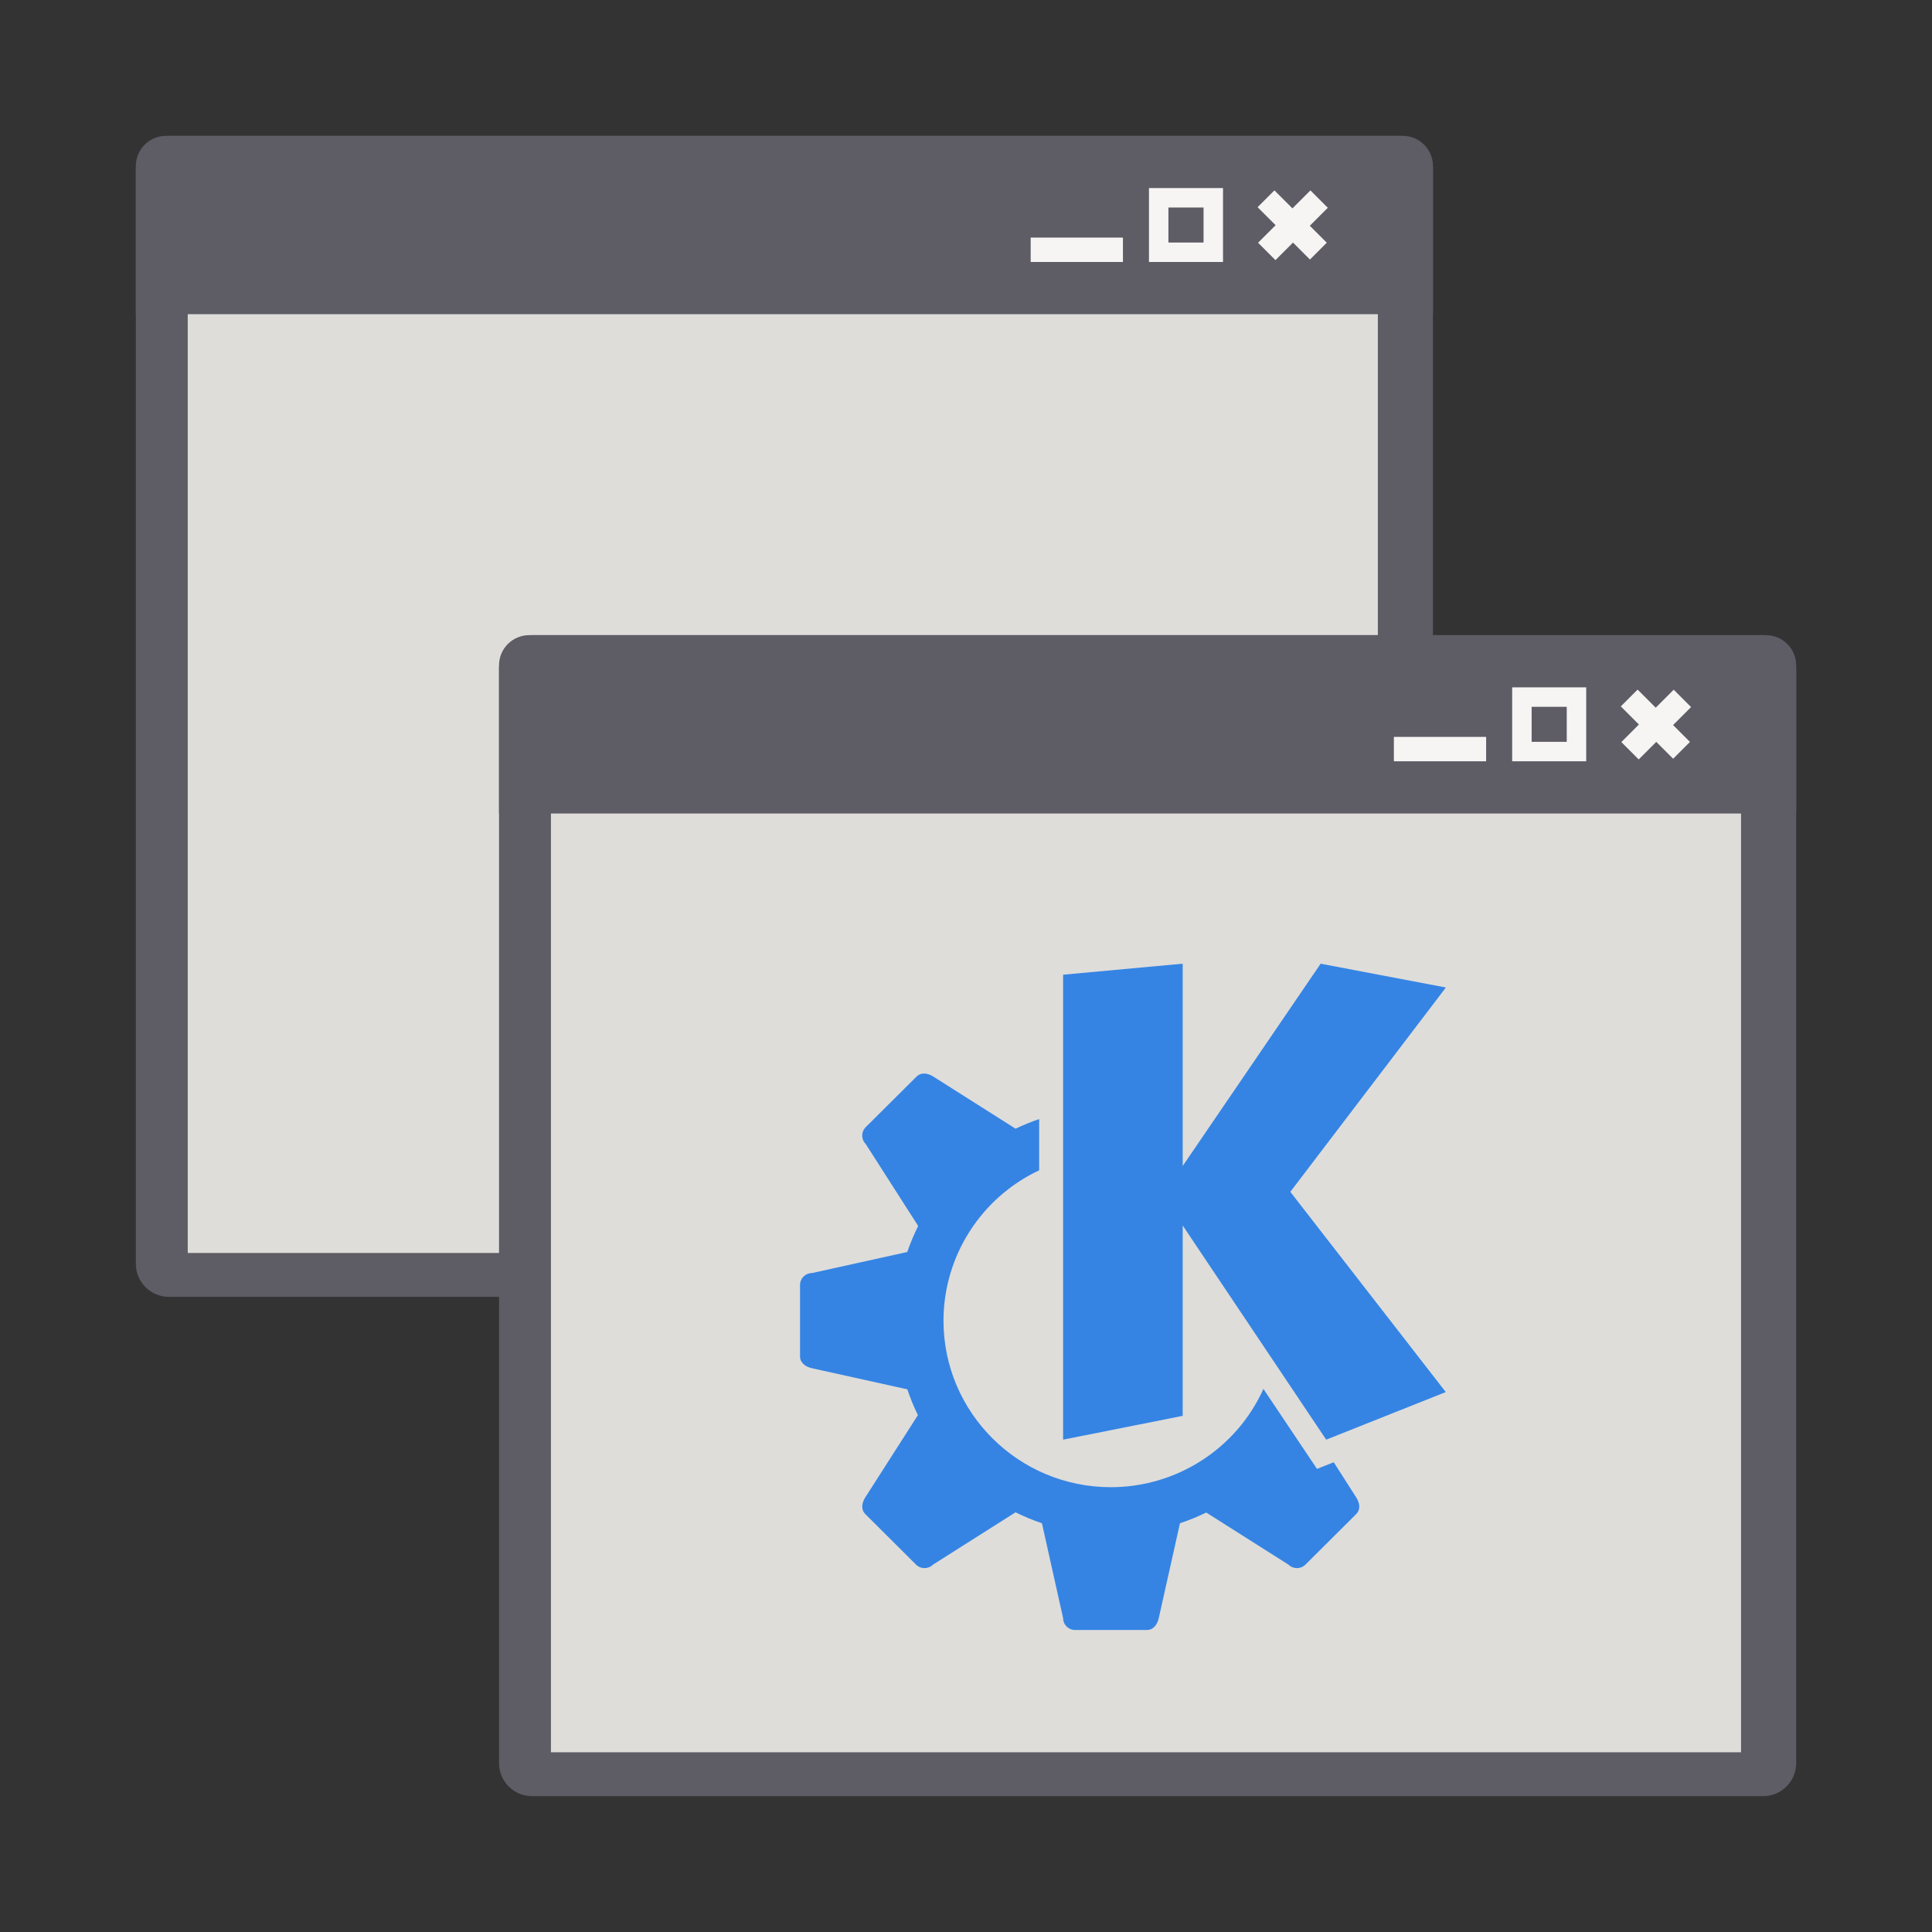 <svg fill="none" height="128" viewBox="0 0 128 128" width="128" xmlns="http://www.w3.org/2000/svg">
  <rect x="0" y="0" width="128" height="128" fill="#333333" stroke="none"/>
  <path clip-rule="evenodd" d="m90.173 11.186h-76.409v69.97h76.409zm-78.987-2.186c-1.207 0-2.186.979-2.186 2.186v72.548c0 1.207.979 2.186 2.186 2.186h81.566c1.207 0 2.186-.979 2.186-2.186v-72.548c0-1.207-.979-2.186-2.186-2.186z" fill="#5e5c64" fill-rule="evenodd"/>
  <path d="m12.438 17.271h78.848v65.742h-78.848z" fill="#deddda"/>
  <path d="m9 11c0-1.105.895-2 2-2h81.938c1.105 0 2 .895 2 2v9.816h-85.938z" fill="#5e5c64"/>
  <g fill="#f6f5f4">
    <path d="m68.285 15.741h6.113v1.616h-6.113z"/>
    <path d="m84.441 12.623h4.906v1.576h-4.906z" transform="matrix(.707 .707 -.707 .707 33.658 -56.012)"/>
    <path d="m87.959 13.774h4.906v1.628h-4.906z" transform="matrix(-.707 .707 -.707 -.707 159.895 -38.683)"/>
    <path clip-rule="evenodd" d="m79.739 13.748h-2.328v2.32h2.328zm-3.617-1.289v4.898h4.906v-4.898z" fill-rule="evenodd"/>
  </g>
  <path clip-rule="evenodd" d="m114.236 44.266h-76.409v69.97h76.409zm-78.987-2.186c-1.207 0-2.186.979-2.186 2.186v72.548c0 1.207.979 2.186 2.186 2.186h81.566c1.207 0 2.186-.979 2.186-2.186v-72.548c0-1.207-.979-2.186-2.186-2.186z" fill="#5e5c64" fill-rule="evenodd"/>
  <path d="m36.5 50.351h78.848v65.742h-78.848z" fill="#deddda"/>
  <path d="m33.062 44.08c0-1.105.895-2 2-2h81.938c1.105 0 2 .895 2 2v9.816h-85.938z" fill="#5e5c64"/>
  <path d="m92.348 48.821h6.113v1.616h-6.113z" fill="#f6f5f4"/>
  <path d="m108.503 45.703h4.906v1.576h-4.906z" fill="#f6f5f4" transform="matrix(.707 .707 -.707 .707 64.096 -63.337)"/>
  <path d="m112.021 46.854h4.906v1.628h-4.906z" fill="#f6f5f4" transform="matrix(-.707 .707 -.707 -.707 224.362 .773)"/>
  <path clip-rule="evenodd" d="m103.801 46.828h-2.327v2.32h2.327zm-3.616-1.289v4.898h4.905v-4.898z" fill="#f6f5f4" fill-rule="evenodd"/>
  <path d="m61.258 71.127c-.195-.012-.383.048-.538.203l-3.364 3.347c-.31.309-.31.806 0 1.115l3.475 5.432c-.278.558-.519 1.135-.721 1.724l-6.313 1.395c-.439 0-.792.352-.792.788v4.73c0 .437.364.694.792.788l6.316 1.398c.196.584.429 1.155.7 1.709l-3.482 5.444c-.236.368-.31.806 0 1.114l3.361 3.348c.31.308.81.308 1.12 0l5.471-3.468c.566.281 1.15.524 1.748.727l1.402 6.282c0 .437.353.788.792.788h4.754c.439 0 .697-.361.792-.788l1.405-6.285c.596-.198 1.178-.434 1.742-.708l5.447 3.452c.31.308.81.308 1.12 0l3.364-3.348c.31-.308.236-.746 0-1.114l-1.486-2.322-1.108.44-3.55-5.297c-1.789 3.958-5.743 6.505-10.104 6.51-6.126 0-11.092-4.941-11.092-11.037.005-4.258 2.471-8.134 6.338-9.959v-3.393c-.533.182-1.055.395-1.563.637l-5.447-3.452c-.185-.117-.387-.194-.582-.203z" fill="#3584e4"/>
  <path d="m78.356 63.847-7.923.73v30.804l7.923-1.577v-12.613l9.507 14.19 7.923-3.153-10.299-13.266 10.306-13.537-8.297-1.577-9.139 13.402z" fill="#3584e4"/>
</svg>
